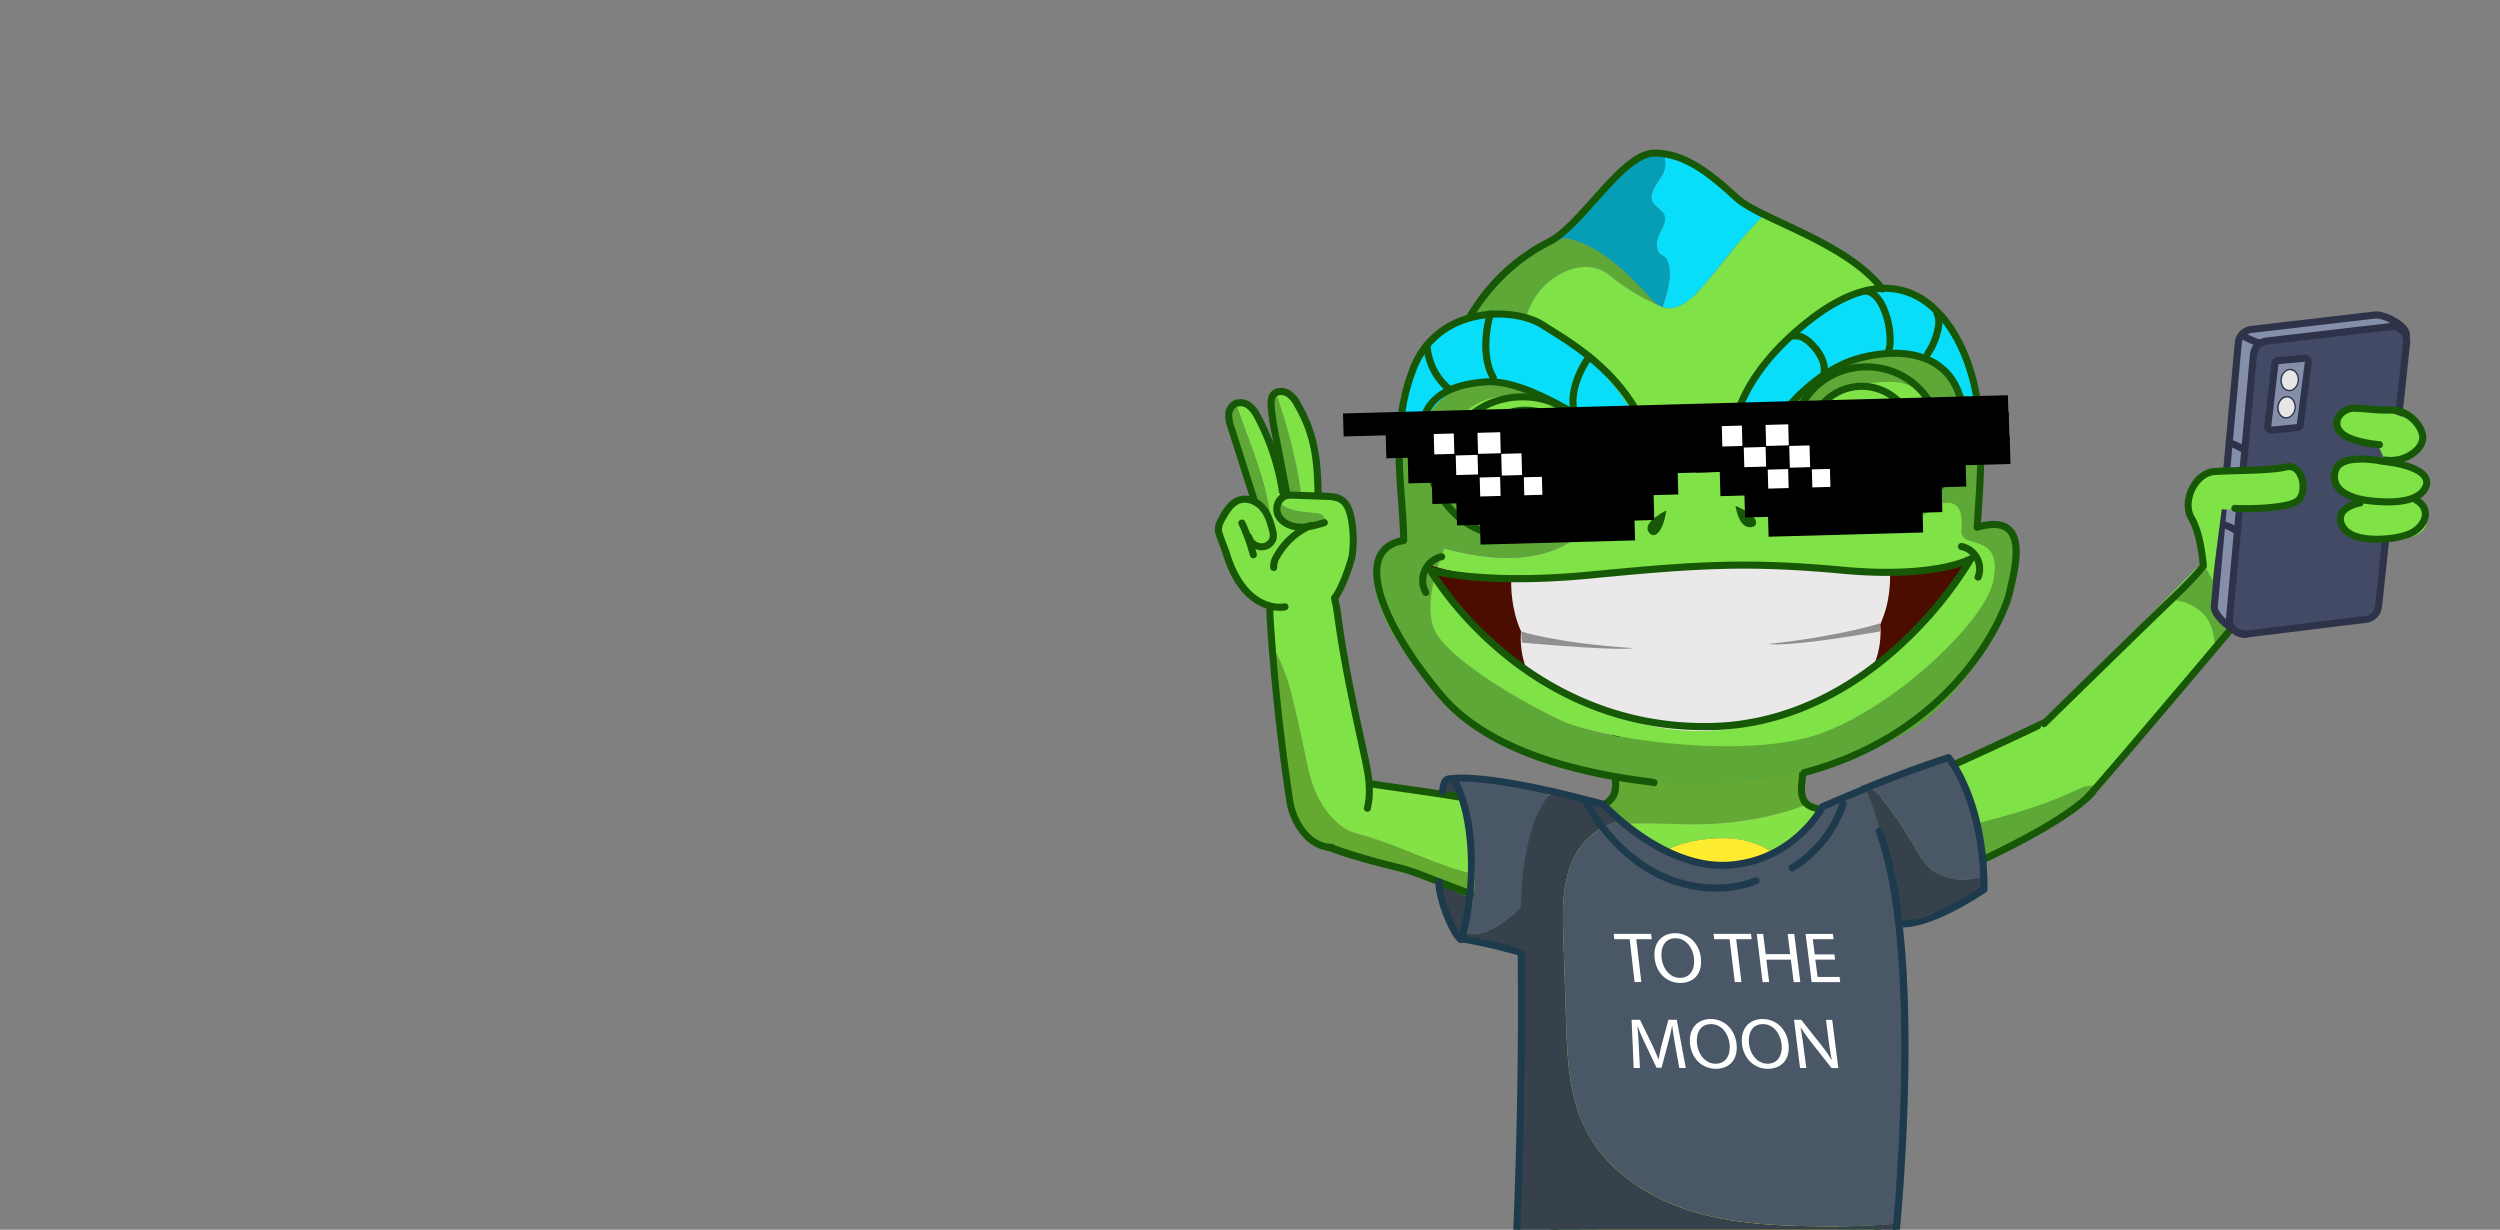 <svg id="Capa_2" data-name="Capa 2" xmlns="http://www.w3.org/2000/svg" viewBox="0 0 1110 546"><rect x="0" y="0" width="1110" height="546" fill="#808080" stroke="none"/><defs><style>.cls-1{fill:#7fe247;}.cls-2{fill:#5ea837;}.cls-3{fill:#175807;}.cls-4{fill:#36414c;}.cls-5{fill:#4a5766;}.cls-6{fill:#1e3b4d;}.cls-7{fill:#65a930;}.cls-8{fill:#84e247;}.cls-9{fill:#feec30;}.cls-10{fill:none;}.cls-11{fill:#64a934;}.cls-12{fill:#84e246;}.cls-13{fill:#08ddf9;}.cls-14{fill:#069eb7;}.cls-15{fill:#730e00;}.cls-16{fill:#eae8e9;}.cls-17{fill:#4b0d00;}.cls-18{fill:#918f8f;}.cls-19{fill:#fff;}.cls-20{fill:#424a66;}.cls-21{fill:#858faa;}.cls-22{fill:#e6e6e6;}.cls-23{fill:#2e3349;}</style></defs><title>i</title><path class="cls-1" d="M908.05,320.26s23.56-7.59,27.84.2a12.9,12.9,0,0,1,1.22,3.25c2.13,8.57-1,22.06-1,22.06l-5.26,5.46a172.79,172.79,0,0,1-39.53,25.51c-23.76,11.1-56.87,22.59-56.87,22.59s-17.13-1.27-22.1-16.46-.45-16.48-.45-16.48,13-9.81,18-11S908.05,320.26,908.05,320.26Z"/><path class="cls-2" d="M836.87,404.2l-24.54-21.33s43.52-11.39,76.24-20.15,48.2-20.16,48.2-20.16-8.76,9.35-12.27,12.56-35.34,21.91-44.11,26S836.87,404.2,836.87,404.2Z"/><path class="cls-3" d="M836.28,402.55a1.56,1.56,0,0,1-1.46-1,1.58,1.58,0,0,1,.89-2c.75-.29,75.44-29.72,92.28-48.94a1.57,1.57,0,0,1,2.37,2.07c-7.32,8.35-25.3,19.27-53.45,32.47-20.86,9.78-39.86,17.25-40,17.32A1.49,1.49,0,0,1,836.28,402.55Z"/><path class="cls-3" d="M811.88,368a1.47,1.47,0,0,1-.46-.07,1.56,1.56,0,0,1-1-2c1.45-4.71,10.93-9.26,18.62-12.25a33.67,33.67,0,0,1,4-1.25c5-1.27,44.3-18.68,76.22-34.07a1.57,1.57,0,1,1,1.37,2.83c-30.21,14.56-71.12,32.83-76.81,34.29a32.25,32.25,0,0,0-3.63,1.12c-9.53,3.71-15.95,7.64-16.76,10.26A1.57,1.57,0,0,1,811.88,368Z"/><path class="cls-4" d="M857.3,385.8c-3.8-3.25-6.12-7.84-8.61-12.18a130.11,130.11,0,0,0-14.88-20.92,30.65,30.65,0,0,0-3.47-3.46l-3,1.1s11.45,19.56,14.85,60c0,0,15.72-2.93,38.66-15.48,0,0,.07-2.26-.09-6C872.82,391.63,863.61,391.2,857.3,385.8Z"/><path class="cls-5" d="M830.34,349.24a30.65,30.65,0,0,1,3.47,3.46,130.11,130.11,0,0,1,14.88,20.92c2.49,4.34,4.81,8.93,8.61,12.18,6.31,5.4,15.52,5.83,23.49,3.1-.48-11.19-3-35.63-15.64-52.52Z"/><path class="cls-6" d="M844.93,411.77a1.57,1.57,0,1,1,0-3.14c11.69,0,30.58-12.06,34.38-14.57,0-19.36-4.12-33.66-7.6-42.29a67.23,67.23,0,0,0-7.15-13.55c-12.64,4.08-26.81,9.6-36.6,13.57a1.57,1.57,0,0,1-1.18-2.91c10.11-4.1,24.9-9.86,37.89-14a1.58,1.58,0,0,1,1.69.51c.67.81,16.33,20.45,16.09,59.52a1.6,1.6,0,0,1-.68,1.29C880.84,396.83,858.89,411.77,844.93,411.77Z"/><path class="cls-4" d="M641.26,346.14s-7.11,41.19,0,58.06,10.91,18.73,12-3.22S650.37,341.1,641.26,346.14Z"/><path class="cls-7" d="M589.9,365.57c1.81,2.16,4.82,2.79,7.59,3.32,22.65,4.41,44.66,11.54,67.24,16.24,18.31,3.82,16.2-13,34.74-15.25,4.37,3.47,34.06,24.93-20.07,33.38-19.25,3-46.65-15.15-56.41-17.75S584.5,375,581.32,372c-1.87-1.78-1.48-10.34,5.36-17.28.36,1.77.73,3.54,1.09,5.31C588.18,362,588.62,364,589.9,365.57Z"/><path class="cls-8" d="M720.4,381.48c-18.66,2.12-26.23,11.82-56.73,8.27-23.14-2.69-43.18-16.17-66-20.73-2.79-.55-5.83-1.2-7.66-3.38a12.48,12.48,0,0,1-2.18-5.58c-.38-1.78-.75-3.56-1.13-5.34,4.8-4.86,12.33-8.29,23.4-6.52,26.87,4.3,45.74,6.37,57.46,7.77S723.66,379.41,720.4,381.48Z"/><path class="cls-3" d="M683.55,405.77a28.25,28.25,0,0,1-3.36-.19c-13.46-1.53-30.71-8.26-43.31-13.17-5.79-2.25-10.79-4.2-13.85-5-2.22-.59-5.45-1.41-9.2-2.34-18-4.5-30.94-9.38-33.53-11.85-2.13-2-2.51-6.88.34-12.64,2.57-5.19,10.62-16.95,29.69-13.9,3.49.56,7.9,1.18,13,1.91,24.86,3.52,62.42,8.84,72.64,17.63a1.57,1.57,0,0,1-2.05,2.38c-9.52-8.19-48-13.65-71-16.9-5.11-.73-9.52-1.35-13-1.92-15.42-2.46-22.67,5.7-25.62,10.78-3.31,5.72-2.34,9.65-1.73,10.4,2.18,2.08,21.32,8.35,32.12,11.06,3.76.94,7,1.76,9.25,2.36,3.22.87,8.29,2.85,14.17,5.14,12.44,4.84,29.47,11.48,42.53,13,18.63,2.12,45.25-17.19,45.52-17.39a1.57,1.57,0,0,1,1.85,2.54,130.83,130.83,0,0,1-16.23,9.8C700.79,403,691.35,405.77,683.55,405.77Z"/><path class="cls-4" d="M694.42,380.44c-.27-8-3.85-19-6.07-25.09a129.65,129.65,0,0,1-6.06,35.49,33.29,33.29,0,0,1-3.29,7.71c-2,3.23-5,5.76-8,8.15-3.4,2.74-7,5.4-11.06,6.9a17,17,0,0,1-10.07.71c-.58,1.66-1,2.66-1,2.66l25.45,5.68C694.88,409.94,694.82,392.15,694.42,380.44Z"/><path class="cls-5" d="M660,413.6c4.1-1.5,7.66-4.16,11.06-6.9,3-2.39,5.93-4.92,8-8.15a33.29,33.29,0,0,0,3.29-7.71,129.65,129.65,0,0,0,6.06-35.49c-1-2.79-1.75-4.56-1.75-4.56-27.92-6.88-43.27-4.09-43.27-4.09,10.07,4.7,11.64,33.81,11.44,44.88-.15,8.16-3.25,18.08-4.87,22.73A17,17,0,0,0,660,413.6Z"/><path class="cls-6" d="M678.78,421.58a1.56,1.56,0,0,1-1.28-.67,1.58,1.58,0,0,1,.37-2.19c18.3-13,16.7-47.06,11.33-54.66a1.57,1.57,0,0,1,2.56-1.82c6.51,9.21,7.48,45.17-12.07,59A1.53,1.53,0,0,1,678.78,421.58Z"/><path class="cls-6" d="M648.72,418.74a1.06,1.06,0,0,1-.25,0c-3.45-.47-11.14-17.87-11.14-27.14a1.57,1.57,0,0,1,3.14,0c0,7.61,5,18.37,7.6,22.53,6.52-25.38,3.56-50.67-2.12-63.78-.47-1.09-1.44-2.93-2.56-2.88-.76,0-1.09,2.25-1.28,3.58,0,.28-.08.54-.12.8a1.57,1.57,0,0,1-3.1-.5c0-.24.07-.49.11-.75.36-2.44.9-6.12,4.26-6.27,2.28-.09,4.16,1.51,5.57,4.77,8.67,20,6.91,49.44,1.61,68.32A1.78,1.78,0,0,1,648.72,418.74Zm.61-3h0Z"/><path class="cls-6" d="M675.74,424.61a1.59,1.59,0,0,1-.43-.06,240.58,240.58,0,0,0-25.49-6,1.58,1.58,0,0,1,.56-3.1,246.93,246.93,0,0,1,25.79,6.11,1.57,1.57,0,0,1-.43,3.08Z"/><path class="cls-6" d="M690.13,353.15a1.45,1.45,0,0,1-.35,0c-36.43-8.3-45.9-5.75-46-5.73a1.57,1.57,0,0,1-1.95-1,1.55,1.55,0,0,1,1-1.95c.38-.13,9.87-2.95,47.63,5.66a1.57,1.57,0,0,1-.35,3.1Z"/><path class="cls-9" d="M812.94,432.8c-1.32-12.09-3.59-24.28-9.14-35.11s-14.73-20.23-26.36-23.78c-6.45-2-13.35-2.08-20.05-1.32s-13.66,2.48-19.61,5.93c-9.47,5.51-16,15.11-19.83,25.38s-5.12,21.27-6.18,32.17a780,780,0,0,0-2.48,118.29H816.17C818,513.79,817.39,473.21,812.94,432.8Z"/><path class="cls-10" d="M685.34,380.47a62.68,62.68,0,0,0-16.26,26c-3,9.26-3.34,20.95,4.2,27.1,3.21,2.62,7.38,3.78,10.72,6.22l.14.11c-.91-17.26-1.62-31.66-1.85-38.71A52.35,52.35,0,0,1,685.34,380.47Z"/><path class="cls-11" d="M752.27,366c17,0,34.27-2.74,50.11-8.88-2-1.6-3-4.33-2.39-9.25,6-51.86-58.67-90.86-81.57-24.16-6.27,18.25,6,29.34-8.84,34.56-10.15,3.56-19.56,10.11-24.24,22.2a51.38,51.38,0,0,1,16.47-10.59C717.62,363.67,735.28,366.05,752.27,366Z"/><path class="cls-11" d="M684.14,439.93c2.45,46.71,6.41,110.53,6.41,110.53l11.73,3.9q-4.06-44.31-8.14-88.62C693.27,456.25,691.76,445.6,684.14,439.93Z"/><path class="cls-12" d="M826.51,366.92c-5.78-9.82-18.64-5.32-24.13-9.8-15.84,6.14-33.07,8.84-50.11,8.88s-34.65-2.33-50.46,3.88a51.38,51.38,0,0,0-16.47,10.59,52.35,52.35,0,0,0-3.05,20.75c.23,7,.94,21.45,1.85,38.71,7.62,5.67,9.13,16.32,10,25.81q4.07,44.31,8.14,88.62h7a780,780,0,0,1,2.48-118.29c1.06-10.9,2.38-21.9,6.18-32.17s10.36-19.87,19.83-25.38c6-3.45,12.77-5.16,19.61-5.93s13.6-.66,20.05,1.32c11.63,3.55,20.82,13,26.36,23.78s7.82,23,9.14,35.11c4.45,40.41,5,81,3.23,121.56l18.21-7S848.61,404.48,826.51,366.92Z"/><path class="cls-3" d="M692.71,370.3a1.54,1.54,0,0,1-1.08-.43,1.57,1.57,0,0,1-.06-2.22,43.62,43.62,0,0,1,17.49-10.86c7.45-2.62,7.05-6.52,6.34-13.6-.54-5.34-1.21-12,1.53-20,9.22-26.83,26.78-40.12,47-35.53,10.88,2.47,21.22,10.1,28.36,20.95a59.31,59.31,0,0,1,9.28,39.43c-.39,3.36,0,5.7,1.14,7.15,1.65,2.08,5,2.46,8.89,2.9,5.52.62,12.38,1.39,16.28,8a1.57,1.57,0,1,1-2.7,1.6c-3.11-5.28-8.61-5.9-13.93-6.5-4.39-.5-8.54-1-11-4.06-1.7-2.14-2.29-5.24-1.8-9.47a56.19,56.19,0,0,0-8.78-37.35c-6.7-10.17-16.34-17.32-26.43-19.61a29.58,29.58,0,0,0-23.82,4.54c-8.29,5.66-14.84,15.4-19.5,29-2.52,7.35-1.89,13.62-1.38,18.65.73,7.22,1.36,13.44-8.42,16.88a40.55,40.55,0,0,0-16.25,10.06A1.58,1.58,0,0,1,692.71,370.3Z"/><path class="cls-3" d="M833.5,550.15h-.16a1.57,1.57,0,0,1-1.4-1.72c.1-1,10.29-99.68,1-155.07a1.57,1.57,0,1,1,3.09-.52c9.32,55.82-.91,154.92-1,155.92A1.56,1.56,0,0,1,833.5,550.15Z"/><path class="cls-3" d="M690.57,552.43a1.58,1.58,0,0,1-.73-.18c-.55-.29-.72-.53-.82-1.33h0l0-.37v-.07c0-.26,0-.56-.06-.93l-.24-4c-.21-3.44-.5-8.38-.86-14.38-.71-12-1.66-28.29-2.64-45.38-1.79-31.16-4-71.11-4.46-84.54-.08-2.28-.05-4.52.09-6.66a1.54,1.54,0,0,1,1.66-1.46,1.56,1.56,0,0,1,1.47,1.66c-.13,2-.16,4.18-.09,6.35.85,25.12,7.75,140.84,8.26,149.1a.31.31,0,0,0,0,.1,1.93,1.93,0,0,0,0,.24c0,.07,0,.11,0,.12h0a1.53,1.53,0,0,1-.71,1.44A1.54,1.54,0,0,1,690.57,552.43Z"/><path class="cls-4" d="M840.44,543.45a345,345,0,0,1-34.64,1c-19.55-.26-39.39-1.38-57.88-7.73s-35.7-18.54-44.29-36.1c-7.12-14.55-7.78-31.29-8.31-47.48q-.59-18.09-1.18-36.2c-.39-11.72-.69-23.9,4-34.64,3.89-8.89,12.29-16.45,21.6-17.61a69.56,69.56,0,0,1-7.95-7.58l-22-5.51s-17,9-14.39,71.46S673.24,552,673.24,552s79.66,13.41,168.14,0c0,0,.28-3.23.7-8.72Z"/><path class="cls-5" d="M698.17,382.31c-4.72,10.74-4.42,22.92-4,34.64q.58,18.1,1.18,36.2c.53,16.19,1.19,32.93,8.31,47.48,8.59,17.56,25.8,29.76,44.29,36.1s38.33,7.47,57.88,7.73a345,345,0,0,0,34.64-1l1.64-.17c1.8-23.41,6.18-87.92,2.42-117.56-4.64-36.58-9.75-61.84-16.26-75.56l-19,8s-15.18,25.31-41.65,26c-19.48.5-37.45-10.8-47.83-19.42C710.46,365.86,702.06,373.42,698.17,382.31Z"/><path class="cls-6" d="M841.38,553.57h-.17a1.56,1.56,0,0,1-1.39-1.72c.13-1.27,13.3-127.63-6.92-182.17a1.57,1.57,0,0,1,3-1.09c8.6,23.21,12.41,61.18,11.31,112.84-.81,38.4-4.19,70.43-4.22,70.75A1.58,1.58,0,0,1,841.38,553.57Z"/><path class="cls-6" d="M673.24,553.57h-.06a1.57,1.57,0,0,1-1.51-1.63c2-49.5,2.56-85.62,2.18-128.85a1.57,1.57,0,0,1,1.55-1.59h0a1.58,1.58,0,0,1,1.57,1.56c.38,43.28-.23,79.45-2.18,129A1.57,1.57,0,0,1,673.24,553.57Z"/><path class="cls-6" d="M764.7,385.79c-14.53,0-28-7-36.92-13.12A107.5,107.5,0,0,1,711,358.52c-7.62-2-14.86-3.86-21.51-5.37a1.57,1.57,0,0,1,.7-3.07c6.82,1.56,14.24,3.41,22.06,5.52a1.61,1.61,0,0,1,.76.46c.26.29,26.18,28.41,54.52,26.5,28.17-1.93,40.24-24.91,40.35-25.14a1.58,1.58,0,0,1,.77-.72c.08,0,8.08-3.55,19-8a1.57,1.57,0,0,1,1.18,2.91c-9.38,3.8-16.58,6.92-18.46,7.74-2,3.56-15.09,24.44-42.66,26.33C766.7,385.76,765.7,385.79,764.7,385.79Z"/><path class="cls-6" d="M761.89,395.86a59.44,59.44,0,0,1-27.13-6.69c-13-6.74-24.14-18.1-32.09-32.86a1.57,1.57,0,0,1,2.77-1.48c7.64,14.19,18.28,25.1,30.76,31.55,13.75,7.11,29.79,8.32,42.91,3.23a1.57,1.57,0,0,1,1.14,2.93A50.87,50.87,0,0,1,761.89,395.86Z"/><path class="cls-6" d="M795.77,386.85a1.57,1.57,0,0,1-.81-2.92,51.36,51.36,0,0,0,21.82-27.35,1.58,1.58,0,0,1,2-1,1.56,1.56,0,0,1,1,2,54.56,54.56,0,0,1-23.17,29.05A1.64,1.64,0,0,1,795.77,386.85Z"/><path class="cls-13" d="M737.51,78.54c-6.45,9.67-5,10.61,0,15s-2.39,9.89-1.86,15.67,3.91,2.19,5.41,8.88-2.91,18.25-2.91,18.25c6,2.14,12-2.64,16.25-7.32,9.92-11,18.31-23.62,29-33.65-17.15-10.79-29.74-27-45.13-27.38A10.15,10.15,0,0,1,737.51,78.54Z"/><path class="cls-14" d="M697.4,106.25c13.85,3.77,24.61,14.45,34.32,25,1.87,2,3.83,4.16,6.43,5.1,0,0,4.41-11.56,2.91-18.25s-4.89-3.1-5.41-8.88,6.86-11.24,1.86-15.67-6.45-5.37,0-15A10.15,10.15,0,0,0,738.23,68a25,25,0,0,0-12.42,3.17c-17.06,9-30.09,33.09-34.14,34.87l.65.89C693.45,105.54,695.65,105.77,697.4,106.25Z"/><path class="cls-2" d="M677.87,140.32c4.27-16.58,24.74-27.87,36.59-18.24a95.06,95.06,0,0,0,23.69,14.3c-2.6-.94-4.56-3.07-6.43-5.1-9.71-10.58-20.47-21.26-34.32-25-1.75-.48-3.95-.71-5.08.71l-.65-.89-.13.06c-3.9,1.29-18.63,8.56-26.73,18.33s-14.46,17.31-14.46,17.31l13.34-3.88A43,43,0,0,1,677.87,140.32Z"/><path class="cls-2" d="M878.52,204.13c1.63-5.28-.13-16.4-1.84-28-2.41,1-5.63-.7-7.81-3.64-4.39-5.94-5.82-14.5-27.42-15.7s-43.13,19.06-51.14,28.07c-3.91,4.39-7.16,9.76-10.15,13.37a41.84,41.84,0,0,0-.43,5.86c28.23,59.72,82.89,19.3,82.89,19.3-.43,14.74,5.54,28.69,3.83,47.95s-33.6,48.68-68.3,57.15-87.95-1-104.13-8.28-53.73-28.66-57.86-42.47,5.06-34.37,5.06-34.37c72.81,20.24,77.41-38,77.41-38l-3.58-11.79c-14.88-15.15-50.53-23.86-57.6-24.15-9.15-.38-21.3,8.91-26.31,19.68-1.92,4.11-4.94,4.28-7.95,2.92.31,9.89-1.1,21.61-.06,33.44,1.86,21.15-8.46,13.88-11.89,24.1-6.32,18.83,15.65,45.75,27.12,57.22s33.19,33.42,89.13,39.58,97.66-8.54,121.08-22.48,54.38-61,46.58-85.87c-3.36-4.24-5.9-6.43-16.21-5.95C878.58,223,876,212.38,878.52,204.13Z"/><path class="cls-13" d="M734,199.45c-3-8.09-25.83-48.73-56.1-59.13a43,43,0,0,0-14.18-2.43l-13.34,3.88s-17.06,4.34-22.9,18.94c-3.26,8.14-4.65,18.91-4.26,31.4,3,1.36,6,1.19,7.95-2.92,5-10.77,17.16-20.06,26.31-19.68,7.07.29,34.22,5.05,51.91,21.78,3.92,3.7,8.44,4.72,10.19,6.12C727.23,203.59,737.39,208.76,734,199.45Z"/><path class="cls-1" d="M677.87,140.32c30.27,10.4,53.14,51,56.1,59.13,3.42,9.31-6.74,4.14-14.42-2-1.75-1.4-.13-2.47-4.88-5l4,13.06s-4.6,58.2-77.41,38c0,0-9.2,20.55-5.06,34.37S677.84,313,694,320.25s72.37,16.08,107.07,7.61,80-50.8,83.88-69.73c4.69-22.58-14.78-13.68-14.06-22.58.56-7-.24-13.51-8.29-12.12,0,0-54.66,40.42-82.89-19.3a41.84,41.84,0,0,1,.43-5.86c-3.14,3.77-6,5.62-9,2.37-5.86-6.36,2.7-23.56,15.71-43.78S834,127.55,834,127.55s-12.63-15.25-40.29-26.74a69.54,69.54,0,0,1-10.31-5.4c-10.65,10-19,22.7-29,33.65-4.24,4.68-10.3,9.46-16.25,7.32a95.06,95.06,0,0,1-23.69-14.3C702.61,112.45,682.14,123.74,677.87,140.32Z"/><path class="cls-13" d="M867.63,147.69c-3.8-6.79-8.82-12.41-15.28-15.55,0,0-15.12-3.57-18.39-4.59,0,0-34.05,9.09-47.07,29.31s-21.57,37.42-15.71,43.78c3,3.25,5.84,1.4,9-2.37,3-3.61,6.24-9,10.15-13.37,8-9,29.54-29.27,51.14-28.07s23,9.76,27.42,15.7c2.18,2.94,5.4,4.6,7.81,3.64C875.25,166.51,872.39,156.18,867.63,147.69Z"/><path class="cls-1" d="M657.51,178.4c-11,4.87-15.79,16-9.22,30s29.34,21.94,44.88,16.27,13.34-23.43,12.44-28.5S682.17,167.54,657.51,178.4Z"/><path class="cls-1" d="M839.21,169.54c-13.84,0-32.21,4.52-35.8,22.21s5.14,28.11,21.43,30.1,26-6.47,31.09-17.28S860.72,169.53,839.21,169.54Z"/><path class="cls-3" d="M734.32,349.07a1.57,1.57,0,0,1-.6-.12c-.4-.11-2-.32-3.65-.54a242.31,242.31,0,0,1-41.78-8.84c-22.28-7.09-39-17.17-49.76-30-21.75-25.94-32.39-49.74-27.76-62.12,1.71-4.57,5.45-7.59,10.85-8.78-.07-5.35-.48-10.93-.93-16.81-1.33-17.71-2.84-37.78,5.3-58.7a38.1,38.1,0,0,1,24.4-23c13.46-4.4,28-1.93,35.36,2.78,1,.63,2,1.3,3.17,2,14.22,8.88,38,23.74,46.91,55.33a1.57,1.57,0,0,1-3,.85c-8.58-30.42-31.72-44.88-45.55-53.51l-3.2-2c-6.76-4.32-20.16-6.54-32.7-2.45a35.1,35.1,0,0,0-22.45,21.19c-7.87,20.25-6.39,39.95-5.09,57.32.49,6.43.94,12.49.94,18.34a1.56,1.56,0,0,1-1.32,1.55c-5,.8-8.28,3.17-9.73,7-4.17,11.15,6.52,34.31,27.23,59,16.2,19.32,46.32,32,89.54,37.73,3.34.44,4.07.54,4.56.8a1.57,1.57,0,0,1-.72,3Zm-.72-.18.09,0Z"/><path class="cls-3" d="M801.09,344.62a1.57,1.57,0,0,1-.4-3.09c27.5-7.25,51.23-21.69,68.64-41.76,14.38-16.58,20.23-32,21.27-36.57.13-.59.28-1.22.44-1.88,1.78-7.62,4.77-20.36-.15-25-2.37-2.24-6.6-2.48-12.58-.72a1.56,1.56,0,0,1-2-1.6c.13-2.3.29-4.67.45-7.11,1.27-19,2.71-40.55-2.87-60C868.49,148.11,858.3,135,845.94,131c-12-3.9-26,.26-41.46,12.37C766.36,173.16,771,199.22,771,199.48a1.57,1.57,0,1,1-3.08.6c-.06-.29-1.35-7.26,2.34-18.1,6.07-17.84,20.91-32.18,32.28-41.06,16.38-12.8,31.31-17.13,44.37-12.89,13.37,4.34,24.3,18.2,30,38s4.21,42.74,3,61.05c-.11,1.67-.22,3.31-.32,4.92,6-1.4,10.57-.73,13.48,2,6.23,5.89,3.11,19.2,1,28-.15.66-.3,1.29-.43,1.87,0,.18-4.12,17.36-22,37.93s-42.1,35.32-70.21,42.74A1.75,1.75,0,0,1,801.09,344.62Z"/><path class="cls-3" d="M652.62,142.25a1.57,1.57,0,0,1-1.39-2.3,86.69,86.69,0,0,1,35.71-33.9C693.05,103,700,95.19,706.75,87.64c9.65-10.81,18.77-21,27.54-21.21h.62c14.89,0,27.84,11.76,37.33,20.39,3.62,3.29,11.17,6.83,19.91,10.93,15.41,7.22,34.58,16.2,44.89,29.64a1.57,1.57,0,0,1-2.49,1.91c-9.85-12.83-28.63-21.63-43.73-28.71-9-4.2-16.72-7.84-20.69-11.45-9.62-8.73-21.55-19.57-35.2-19.57h-.58c-7.4.16-16.48,10.33-25.25,20.16-6.94,7.77-14.1,15.8-20.75,19.13-23.21,11.62-34.23,32.34-34.34,32.55A1.58,1.58,0,0,1,652.62,142.25Z"/><path class="cls-3" d="M739.82,226.67s-10.29,4.94-8,9.2S738.48,236.49,739.82,226.67Z"/><path class="cls-3" d="M770.57,224.63s1.11,8.51,5.55,9.36S783,229.74,770.57,224.63Z"/><path class="cls-3" d="M672.18,239.68a48.67,48.67,0,0,1-6.94-.5c-17.13-2.51-29.7-15.91-34.49-36.76-2.27-9.91-1.25-17.85,3.06-23.59,4.81-6.44,13.71-10.09,26.45-10.85.48,0,1,0,1.47,0,21.79,0,57.24,27.1,58.77,28.28a1.57,1.57,0,0,1-1.91,2.49l-.61-.47a34.26,34.26,0,0,1-10.4,27.32C698.65,234.47,685.31,239.68,672.18,239.68Zm-10.42-68.61c-.44,0-.88,0-1.31,0-11.77.71-19.89,3.94-24.13,9.6-3.72,5-4.57,12-2.51,21,4.49,19.52,16.11,32,31.89,34.35,14.26,2.09,29.82-2.91,39.66-12.74,5.24-5.25,11.11-14.19,9.25-27a1.55,1.55,0,0,1,0-.57C704.7,188.69,678.37,171.07,661.76,171.07Z"/><path class="cls-3" d="M643.2,174.13a1.58,1.58,0,0,1-1-.35A28.91,28.91,0,0,1,632,153.28a1.57,1.57,0,0,1,3.14-.05h0c0,.11.29,10.91,9.1,18.12a1.57,1.57,0,0,1,.22,2.21A1.55,1.55,0,0,1,643.2,174.13Z"/><path class="cls-3" d="M663,169.14a1.55,1.55,0,0,1-1.35-.77c-6.86-11.69-1.67-28.72-1.44-29.44a1.57,1.57,0,1,1,3,.93c-.05.17-5,16.44,1.15,26.92a1.57,1.57,0,0,1-.56,2.15A1.61,1.61,0,0,1,663,169.14Z"/><path class="cls-3" d="M699.13,185.31a1.57,1.57,0,0,1-1.5-1.14c-1.55-5.35-.87-11.69,2-18.32a43,43,0,0,1,4.76-8.43,1.57,1.57,0,0,1,2.5,1.91c-.1.12-9.49,12.66-6.22,24a1.57,1.57,0,0,1-1.07,1.94A1.62,1.62,0,0,1,699.13,185.31Z"/><path class="cls-3" d="M828.7,233.72c-14.76,0-25.76-4.1-32.71-12.17-6.32-7.35-9-17.74-7.92-30.94-2.59,3.69-4,6.19-4,6.28a1.57,1.57,0,1,1-2.75-1.51,98.31,98.31,0,0,1,12.41-16.88c7.33-8.08,19.19-18.4,34.11-21.66,14.5-3.16,26.48-1.46,34.65,4.91,6.42,5,10.11,12.8,10.4,21.94.32,10.42-3.17,26.59-14.09,37.85C850.93,229.62,840.82,233.72,828.7,233.72Zm-36.9-48.09c-2.18,14.87,0,26.26,6.57,33.87,6.32,7.35,16.53,11.08,30.33,11.08,11.23,0,20.59-3.78,27.81-11.22,10.23-10.56,13.5-25.77,13.2-35.58-.26-8.18-3.52-15.13-9.2-19.56-7.41-5.77-18.49-7.27-32-4.31C812.12,163.48,799.37,176.12,791.8,185.63Z"/><path class="cls-3" d="M809.81,167.76a1.73,1.73,0,0,1-.32,0,1.57,1.57,0,0,1-1.22-1.86c1.08-5.29-3.3-10.27-5.24-12.17-2.31-2.26-4.37-3.26-6.15-3a1.57,1.57,0,1,1-.49-3.1c2.8-.45,5.78.84,8.84,3.84,2.86,2.8,7.46,8.48,6.11,15A1.56,1.56,0,0,1,809.81,167.76Z"/><path class="cls-3" d="M838.55,157.31a1.52,1.52,0,0,1-.55-.1,1.58,1.58,0,0,1-.92-2,11.36,11.36,0,0,0,.56-3.74,33.93,33.93,0,0,0-2.86-14.15c-1.17-2.66-3.23-6-6.36-6.54a1.57,1.57,0,1,1,.57-3.08c3.55.65,6.54,3.54,8.66,8.35a36.94,36.94,0,0,1,3.13,15.48,14.24,14.24,0,0,1-.76,4.78A1.56,1.56,0,0,1,838.55,157.31Z"/><path class="cls-3" d="M855.93,158.53a1.5,1.5,0,0,1-.88-.27,1.56,1.56,0,0,1-.42-2.18A28.33,28.33,0,0,0,859,145.45c.46-2.48.35-4.25-.36-5.56a1.57,1.57,0,1,1,2.76-1.49c1.41,2.6,1.07,5.59.69,7.62a31.53,31.53,0,0,1-4.85,11.82A1.57,1.57,0,0,1,855.93,158.53Z"/><path class="cls-3" d="M676,232.66c-18.66,0-33.83-13-33.83-29s15.17-29,33.83-29,33.82,13,33.82,29S694.68,232.66,676,232.66Zm0-54.91c-16.92,0-30.69,11.61-30.69,25.88s13.77,25.89,30.69,25.89,30.68-11.61,30.68-25.89S693,177.75,676,177.75Z"/><path class="cls-3" d="M828.71,226.2c-18.66,0-33.83-14.56-33.83-32.45s15.17-32.44,33.83-32.44,33.82,14.55,33.82,32.44S847.36,226.2,828.71,226.2Zm0-61.75c-16.92,0-30.69,13.14-30.69,29.3s13.77,29.31,30.69,29.31,30.68-13.15,30.68-29.31S845.63,164.45,828.71,164.45Z"/><path class="cls-3" d="M826.64,219.53a24.79,24.79,0,1,1,24.79-24.79A24.83,24.83,0,0,1,826.64,219.53Zm0-46.44a21.65,21.65,0,1,0,21.65,21.65A21.67,21.67,0,0,0,826.64,173.09Z"/><path class="cls-3" d="M677.41,227.16c-13.67,0-24.79-10.46-24.79-23.31s11.12-23.3,24.79-23.3S702.2,191,702.2,203.85,691.08,227.16,677.41,227.16Zm0-43.47c-11.94,0-21.65,9.05-21.65,20.16S665.47,224,677.41,224s21.65-9.05,21.65-20.17S689.35,183.69,677.41,183.69Z"/><path class="cls-15" d="M635.09,253.17s22.81,6.81,71.17,2.13,70.06-6,111.78-2.13,57.06-5.11,57.06-5.11-40.45,72.45-114.53,74.51C676.27,324.91,635.09,253.17,635.09,253.17Z"/><path class="cls-16" d="M669.74,256.22s-.92,9.08,4.09,21.58c2.17,5.4-2,5.81,3.38,19.45,0,0,56.37,44.54,115.14,19.89,0,0,30.36-11.24,39.17-20.65,0,0,3-6.24,3.47-8.72a34.49,34.49,0,0,0-.14-10.37s1.81-4.2,4.06-11.46a21.13,21.13,0,0,0,0-11.82s-63.32-3.39-71.8-3.14-77.5,5.55-77.5,5.55Z"/><path class="cls-17" d="M839.18,255.13s.55,11.58-4.33,22.27a38.72,38.72,0,0,1-3.33,19.09s18-13.77,27.8-26.49,15.78-21.94,15.78-21.94-22.14,6.8-36.19,6.06"/><path class="cls-17" d="M671,258s-.54,11.59,4.34,22.27a38.61,38.61,0,0,0,3.33,19.1s-18-13.78-27.8-26.5S635.09,251,635.09,251s22.14,6.8,36.19,6.06"/><path class="cls-3" d="M756.6,324.19c-42,0-72.77-18.47-91.4-34.25-20.8-17.61-31.05-35.25-31.47-36a1.57,1.57,0,0,1,1.81-2.29h0c.22.07,23.17,6.67,70.56,2.07,47.79-4.62,69.83-6,112.09-2.13,21.19,2,35.33.51,43.46-1,8.79-1.68,12.62-3.84,12.66-3.86a1.57,1.57,0,0,1,2.16,2.12,174.86,174.86,0,0,1-29.78,36.86c-17.87,16.95-47.31,37.38-86.08,38.46C759.27,324.17,757.93,324.19,756.6,324.19Zm-118.12-68.6a158,158,0,0,0,28.84,32c18.78,15.89,50.21,34.58,93.2,33.38,37.78-1.05,66.54-21,84-37.6a179.15,179.15,0,0,0,26.69-32c-7.31,2.47-23.76,6.08-53.32,3.36-42-3.85-63.93-2.48-111.49,2.13C668.91,260.49,646.84,257.3,638.48,255.59Z"/><path class="cls-3" d="M633.07,264.64a1.56,1.56,0,0,1-1.37-.8,12.44,12.44,0,0,1,8-18.19,1.58,1.58,0,0,1,1.89,1.18,1.56,1.56,0,0,1-1.17,1.88,9.29,9.29,0,0,0-6,13.59,1.57,1.57,0,0,1-.61,2.14A1.49,1.49,0,0,1,633.07,264.64Z"/><path class="cls-3" d="M878.26,257.79a1.44,1.44,0,0,1-.57-.11,1.57,1.57,0,0,1-.89-2,8.55,8.55,0,0,0-6.21-11.49,1.57,1.57,0,0,1,.64-3.08,11.71,11.71,0,0,1,8.5,15.71A1.58,1.58,0,0,1,878.26,257.79Z"/><path class="cls-18" d="M675.34,280.31s14.08,5,49.63,7.46c0,0-3.65,1.58-49.2-2.43Z"/><path class="cls-18" d="M834.82,276.74s-18.32,5.87-49.63,9.17c0,0,6,2,49.8-5.6Z"/><polygon class="cls-19" points="628.99 185.41 682.15 191.26 706.69 234.78 654.4 227.77 623.73 193.88 628.99 185.41"/><polygon class="cls-19" points="758.11 183.66 759.27 199.14 796.66 228.35 823.54 219.59 833.47 201.48 800.17 183.66 758.11 183.66"/><rect x="596.37" y="179.58" width="295.33" height="10.22" transform="translate(-4.77 20.4) rotate(-1.57)"/><rect x="615.36" y="190.7" width="21.32" height="12.56" transform="translate(-5.15 17.18) rotate(-1.57)"/><rect x="625.16" y="201.83" width="21.32" height="12.56" transform="translate(-5.45 17.45) rotate(-1.57)"/><rect x="635.79" y="210.99" width="21.32" height="12.56" transform="translate(-5.7 17.74) rotate(-1.57)"/><rect x="684.66" y="207.85" width="60.32" height="12.56" transform="translate(-5.58 19.61) rotate(-1.57)"/><rect x="666.14" y="187.68" width="98" height="12.56" transform="translate(-5.03 19.61) rotate(-1.57)"/><rect x="675.63" y="198.21" width="88.95" height="12.56" transform="translate(-5.32 19.75) rotate(-1.57)"/><rect x="646.7" y="219.57" width="87.63" height="12.56" transform="translate(-5.91 18.95) rotate(-1.57)"/><rect x="657.16" y="228.36" width="68.65" height="12.56" transform="translate(-6.15 18.98) rotate(-1.57)"/><rect x="645.6" y="191.63" width="10.52" height="10.52" transform="translate(-5.14 17.86) rotate(-1.57)"/><rect x="656.15" y="201.42" width="10.52" height="10.52" transform="translate(-5.4 18.15) rotate(-1.57)"/><rect x="666.15" y="211.08" width="10.52" height="10.52" transform="translate(-5.66 18.43) rotate(-1.57)"/><rect x="743.26" y="187.21" width="21.32" height="12.56" transform="translate(-5.01 20.67) rotate(-1.57)"/><rect x="753.04" y="198.33" width="21.32" height="11.25" transform="translate(-5.29 20.94) rotate(-1.57)"/><rect x="763.68" y="207.49" width="21.32" height="12.56" transform="translate(-5.55 21.24) rotate(-1.57)"/><rect x="812.55" y="204.36" width="60.32" height="12.56" transform="translate(-5.44 23.1) rotate(-1.57)"/><rect x="794.04" y="184.18" width="98" height="12.56" transform="translate(-4.89 23.11) rotate(-1.57)"/><rect x="803.53" y="194.72" width="88.95" height="12.56" transform="translate(-5.18 23.25) rotate(-1.57)"/><rect x="774.6" y="216.08" width="87.63" height="12.56" transform="translate(-5.77 22.44) rotate(-1.57)"/><rect x="785.06" y="224.87" width="68.65" height="12.56" transform="translate(-6.01 22.47) rotate(-1.57)"/><rect x="773.5" y="188.13" width="10.52" height="10.52" transform="translate(-4.99 21.35) rotate(-1.57)"/><rect x="784.04" y="197.93" width="10.52" height="10.52" transform="translate(-5.26 21.64) rotate(-1.57)"/><rect x="794.05" y="207.59" width="10.52" height="10.52" transform="translate(-5.52 21.92) rotate(-1.57)"/><path class="cls-1" d="M608,350.92c0-5.49-1.21-10.9-2.38-16.26-4.28-19.64-8.63-39.31-11.34-59.23-.79-5.79-1.51-11.8-4.56-16.78S580.58,250,575,251.8a13.17,13.17,0,0,0-5.29,3.49,19.88,19.88,0,0,0-4.79,8.13c-1.36,4.49-1.09,9.28-.78,13.95.22,3.3.46,6.59.72,9.89q.27.39.51.78c5.56,9.15,8,19.79,10.37,30.23,1.09,4.78,2.17,9.56,3.17,14.36,1.63,7.81,3.08,15.81,6.94,22.79,3.48,6.31,9.38,11.75,16.36,13.05a16.9,16.9,0,0,0,1.55-1.92C606.92,362,608.08,356.4,608,350.92Z"/><path class="cls-7" d="M585.87,355.42c-3.86-7-5.31-15-6.94-22.79-1-4.8-2.08-9.58-3.17-14.36C573.4,307.83,571,297.19,565.39,288q-.24-.39-.51-.78,1.64,21.15,4.23,42.22,1.6,13.15,3.6,26.27c1.22,8.05,2.1,14.83,10.83,17.85,6.63,2.29,14.85,1.72,19.5-3.33C596.06,369,589.35,361.73,585.87,355.42Z"/><path class="cls-3" d="M591.36,377.87h-.05c-12.32-.37-18.9-13.62-20.15-21.89-1.32-8.72-2.54-17.57-3.61-26.31-2.13-17.27-3.79-34.83-5-52.2-.28-4.27-.64-9.59.84-14.5a21.63,21.63,0,0,1,5.17-8.78,14.76,14.76,0,0,1,5.94-3.89c5-1.59,12.25.48,16.55,7.53,3.1,5.07,3.9,11,4.68,16.71l.09.67c2.63,19.23,6.84,38.56,10.91,57.25l.41,1.87c1.17,5.35,2.37,10.88,2.42,16.58a33.38,33.38,0,0,1-1,8.58,1.57,1.57,0,0,1-3-.78,30.66,30.66,0,0,0,.88-7.78c0-5.37-1.21-10.74-2.35-15.93l-.41-1.88c-4.08-18.74-8.31-38.13-11-57.48l-.09-.67c-.73-5.41-1.49-11-4.25-15.51-2.55-4.18-7.94-7.76-12.91-6.17a11.64,11.64,0,0,0-4.65,3.09,18.36,18.36,0,0,0-4.41,7.5c-1.22,4-1.06,8.27-.71,13.38,1.16,17.31,2.82,34.81,4.93,52,1.07,8.71,2.28,17.53,3.6,26.22,1.1,7.27,6.73,18.91,17.14,19.22a1.57,1.57,0,0,1,0,3.14Z"/><path class="cls-2" d="M572.62,220.3c1.18.94,3.2,1.16,4.23.08.83-.88.7-2.18.53-3.33a231.23,231.23,0,0,0-11-43.06c-.82.56-1.42,1.91-1.69,4.34-1,8.57.75,13.72.95,16.06,2.09,7.49,2.28,14.81,4.79,22.17A7.65,7.65,0,0,0,572.62,220.3Z"/><path class="cls-1" d="M596.49,222.46l-11.29-2.58s-1-22.83-4.47-30.52c-2.85-6.27-10.73-17.93-14.34-15.37,5,14.64,8.65,27.68,11,42.91.19,1.19.33,2.54-.5,3.45-1,1.12-3.05.9-4.23-.09a8,8,0,0,1-2.18-3.89c-2.51-7.68-4.33-14.41-6.42-22.23.11,1.29.28.64.28.64s-9.39-22-15.65-15.74c5.4,16,12.59,31.56,15,48.17-4.11-2-6-6.6-7.4-10.79-3-8.63-5.74-17.4-9-25.95,1.73,13.32,9.72,31.8,9.72,31.8s-7.37-3.66-11.46,3.27-6.91,8.48-.78,21.22,7,17,15.68,21c0,0,26.64,9.4,35.94-7.61S596.49,222.46,596.49,222.46Zm-21.29,9.85c-4-1.1-7.47-3.84-8.86-7.51a1.42,1.42,0,0,1,0-1.3,1.2,1.2,0,0,1,1.32-.31,4.29,4.29,0,0,1,1.21.77c4,3.12,9.63,3.34,14.8,3.87,1.42.15,3,.39,3.88,1.42C591.22,233.39,577.31,232.9,575.2,232.31Z"/><path class="cls-2" d="M563.69,227.21c-2.45-16.61-9.64-32.18-15-48.17l-.1.12c-1.69,2.35-1.89,6.49-1.27,11.31,3.27,8.55,6,17.32,9,25.95C557.74,220.61,559.58,225.17,563.69,227.21Z"/><path class="cls-2" d="M583.65,227.83c-5.17-.53-10.78-.75-14.8-3.87a4.29,4.29,0,0,0-1.21-.77,1.2,1.2,0,0,0-1.32.31,1.42,1.42,0,0,0,0,1.3c1.39,3.67,4.91,6.41,8.86,7.51,2.11.59,16,1.08,12.33-3.06C586.61,228.22,585.07,228,583.65,227.83Z"/><path class="cls-3" d="M568.37,271.19a20.36,20.36,0,0,1-8.41-1.88c-5.31-2.43-12.59-8.45-17.08-23.31-.12-.39-.57-1.58-1-2.83-1.63-4.29-2.37-6.35-2.47-7.28-.3-2.88,1.24-5.5,2.36-7.42,1.54-2.62,3.86-6.59,8-7.94,4.54-1.49,9.22.8,11.85,3.73s3.93,6.85,4.85,10.54a9.7,9.7,0,0,1,.32,4.59,6.93,6.93,0,0,1-7.17,4.94,7.7,7.7,0,0,1-6.68-5.39,1.57,1.57,0,1,1,3-.9,4.55,4.55,0,0,0,3.9,3.16,3.79,3.79,0,0,0,3.88-2.52,6.94,6.94,0,0,0-.31-3.12c-.82-3.3-1.89-6.7-4.14-9.2-1.88-2.1-5.36-3.89-8.53-2.85-2.76.91-4.53,3.62-6.25,6.55-1.17,2-2.12,3.79-1.94,5.5.09.74,1.51,4.49,2.27,6.5.6,1.57,1,2.56,1.12,3,7.81,25.86,23.69,23,24.36,22.82a1.57,1.57,0,0,1,.64,3.07A12.78,12.78,0,0,1,568.37,271.19Z"/><path class="cls-3" d="M557,223.84a1.56,1.56,0,0,1-1.49-1.09l-10.36-32.42A17.57,17.57,0,0,1,544,184a7.19,7.19,0,0,1,3.9-6.21,7.72,7.72,0,0,1,7.85,1.24,16.4,16.4,0,0,1,4.24,5.64,105.23,105.23,0,0,1,11,33.46,1.57,1.57,0,0,1-3.1.47,102.16,102.16,0,0,0-10.71-32.46,13.89,13.89,0,0,0-3.39-4.63,4.74,4.74,0,0,0-4.59-.87,4.15,4.15,0,0,0-2.09,3.55,14.59,14.59,0,0,0,1,5.23l10.35,32.42a1.56,1.56,0,0,1-1.5,2.05Z"/><path class="cls-3" d="M585.2,221.45a1.58,1.58,0,0,1-1.57-1.56c-.15-16.08-1.65-27.19-9.13-39.86A10.59,10.59,0,0,0,571,176c-1.24-.71-3.13-.89-4.14,0s-1,2.67-.92,4.1a95.59,95.59,0,0,0,1.78,12l5.23,27.24a1.57,1.57,0,1,1-3.08.59l-5.23-27.23a95.82,95.82,0,0,1-1.83-12.44c-.13-2.13,0-4.8,1.92-6.59,2.17-2,5.58-1.76,7.83-.47a13.41,13.41,0,0,1,4.68,5.18c7.81,13.21,9.42,25.2,9.57,41.43a1.57,1.57,0,0,1-1.56,1.59Z"/><path class="cls-3" d="M592.51,267a1.6,1.6,0,0,1-1.09-.44,1.58,1.58,0,0,1,0-2.22c2.45-2.56,7-14.8,7.5-18.41a49.91,49.91,0,0,0-.56-15.71c-.73-3.76-1.9-5.94-3.78-7.08s-4.12-1.13-6.22-1.21l-14.14-.5a10.38,10.38,0,0,0-2.58.12,4,4,0,0,0-2.64,2.27,5,5,0,0,0-.05,4.26c1.22,2.46,4.36,4.19,8,4.4,3.43.19,6.82-.76,10.56-1.93a1.57,1.57,0,1,1,.94,3c-3.9,1.21-7.72,2.28-11.68,2.06-3.79-.21-8.57-1.94-10.64-6.13a8.14,8.14,0,0,1,0-7,7.14,7.14,0,0,1,4.76-4,13.42,13.42,0,0,1,3.41-.2l14.14.5c2.36.09,5.3.19,7.73,1.66,3.51,2.12,4.67,6.25,5.25,9.17a53.13,53.13,0,0,1,.58,16.69c-.47,3.82-5.21,16.92-8.34,20.2A1.58,1.58,0,0,1,592.51,267Z"/><path class="cls-3" d="M565.51,253.49a1.57,1.57,0,0,1-1.55-1.37,9.55,9.55,0,0,1,1.44-5.66,33.54,33.54,0,0,1,15.84-14.56,1.57,1.57,0,1,1,1.29,2.86A30.44,30.44,0,0,0,568.16,248a6.77,6.77,0,0,0-1.09,3.77,1.57,1.57,0,0,1-1.36,1.76Z"/><path class="cls-3" d="M556.5,247.9a1.56,1.56,0,0,1-1.51-1.17,84.26,84.26,0,0,0-5-13.82,1.57,1.57,0,0,1,2.85-1.32A86.21,86.21,0,0,1,558,245.93a1.56,1.56,0,0,1-1.11,1.92A1.92,1.92,0,0,1,556.5,247.9Z"/><path class="cls-19" d="M723.58,417h-6.84l-.27-2.35H733.1l.28,2.35h-6.87l2.24,19.05h-3Z"/><path class="cls-19" d="M755.17,425.16c.89,7.37-3.35,11.27-9.1,11.27-6,0-10.65-4.38-11.41-10.86-.81-6.8,3.1-11.24,9.11-11.24S754.41,418.81,755.17,425.16Zm-17.42.35c.55,4.57,3.64,8.67,8.22,8.67s6.73-4,6.15-8.9c-.51-4.25-3.38-8.7-8.22-8.7S737.2,420.81,737.75,425.51Z"/><path class="cls-19" d="M767.93,417H761.1l-.29-2.35h16.64l.29,2.35h-6.87l2.33,19.05h-2.94Z"/><path class="cls-19" d="M782.85,414.68l1.11,8.95h10.88l-1.12-8.95h2.93l2.69,21.4H796.4l-1.26-10H784.26l1.24,10h-2.91L780,414.68Z"/><path class="cls-19" d="M814.77,426.05H806l1,7.72h9.76l.3,2.31H804.39l-2.7-21.4h12.13l.3,2.32h-9.24l.86,6.76h8.74Z"/><path class="cls-19" d="M743.92,464.8c-.52-3-1.15-6.58-1.43-9.25h-.1c-.48,2.51-1.1,5.18-1.89,8.14l-2.77,10.38h-2.21l-4.86-10.19c-1.42-3-2.65-5.78-3.59-8.33H727c.24,2.67.49,6.26.67,9.47l.46,9.18h-2.78l-.92-21.41h3.72l5.07,10.36c1.24,2.63,2.29,5,3.12,7.2h.11a69.94,69.94,0,0,1,1.53-7.2l2.8-10.36h3.71l4,21.41H745.6Z"/><path class="cls-19" d="M771,463.27c.89,7.37-3.36,11.28-9.14,11.28-6,0-10.7-4.39-11.47-10.86-.81-6.8,3.11-11.25,9.14-11.25S770.19,456.92,771,463.27Zm-17.5.35c.55,4.58,3.66,8.67,8.26,8.67s6.76-4,6.17-8.89c-.52-4.26-3.41-8.7-8.26-8.7S752.91,458.92,753.47,463.62Z"/><path class="cls-19" d="M794.07,463.27c.92,7.37-3.33,11.28-9.11,11.28-6,0-10.71-4.39-11.5-10.86-.83-6.8,3.08-11.25,9.11-11.25S793.28,456.92,794.07,463.27Zm-17.5.35c.56,4.58,3.69,8.67,8.28,8.67s6.75-4,6.15-8.89c-.53-4.26-3.42-8.7-8.28-8.7S776,458.92,776.57,463.62Z"/><path class="cls-19" d="M799.22,474.2l-2.67-21.41h3.18l8.6,10.83a70.26,70.26,0,0,1,4.94,7l.07,0c-.64-2.86-1-5.47-1.46-8.8l-1.13-9h2.75l2.72,21.41h-3l-8.55-10.86a79.29,79.29,0,0,1-5.12-7.15l-.1,0c.51,2.7.9,5.27,1.34,8.83L802,474.2Z"/><path class="cls-1" d="M906.31,322.07,979,248.45s12.27-6,27.07,14.61l-72.84,84.52S896.57,360.24,906.31,322.07Z"/><path class="cls-2" d="M987.32,237.94l-22.78,28.43A22,22,0,0,1,978,272.21c5.84,5.65,5.45,16.36,5.45,16.36l21.81-26.1L984.58,260Z"/><path class="cls-3" d="M927.44,355a1.54,1.54,0,0,1-1-.39,1.57,1.57,0,0,1-.15-2.22c20.49-23.37,75.37-88.7,75.93-89.36a1.57,1.57,0,0,1,2.4,2c-.55.66-55.46,66-76,89.41A1.54,1.54,0,0,1,927.44,355Z"/><path class="cls-3" d="M907.58,322.86a1.6,1.6,0,0,1-1.13-.47,1.58,1.58,0,0,1,0-2.22c.42-.42,42.52-41.64,56.1-54.64,12.52-12,13.9-14.57,13.95-14.68a.87.87,0,0,0-.07.19l3,.86c-.45,1.56-5.82,7.36-14.74,15.9-13.57,13-55.65,54.19-56.08,54.61A1.55,1.55,0,0,1,907.58,322.86Z"/><path class="cls-20" d="M993.81,152.11,983.06,267.39s-.92,6.34,5.94,10.19.93,4.83,18.59,2.66,45.95-2.61,47.32-8,6.2-50.74,6.2-50.74,8.3-63.51,7.39-69.35-4.88-12.66-9.43-12.48-56.55,5.14-60.51,7.51S993.38,149,993.81,152.11Z"/><path class="cls-21" d="M991,278.87s-1-6.51,0-22.5,10-103.94,10-103.94a205.64,205.64,0,0,1,25.89-3.81c16.12-1.5,39.28-3.81,39.28-3.81l-7.16-5.15s-57.31,5.54-62.25,7.55-6.72,37.06-6.72,37.06l-7,87.72A28.55,28.55,0,0,0,991,278.87Z"/><path class="cls-21" d="M1010.39,160.54c0,.92-3.5,29.2-3.5,29.2l14.18-.49,3.86-29.22Z"/><path class="cls-22" d="M1013.59,176.72a4.83,4.83,0,0,0-2,5.54c.53,1.77,1.71,3.52,3.9,3.19a4.32,4.32,0,0,0,3.6-3.76C1019.28,180.1,1017.65,174.48,1013.59,176.72Z"/><path class="cls-22" d="M1015,164.59a4.83,4.83,0,0,0-2,5.54c.52,1.77,1.71,3.52,3.9,3.19a4.33,4.33,0,0,0,3.6-3.76C1020.68,168,1019.05,162.35,1015,164.59Z"/><path class="cls-23" d="M996.36,283.14a8.06,8.06,0,0,1-8-8.8L999,157.14h0a8.11,8.11,0,0,1,7.1-7.28l55-6.42a8.07,8.07,0,0,1,9,8.87l-12.47,117.07a8,8,0,0,1-7,7.16l-53.2,6.54A8.51,8.51,0,0,1,996.36,283.14Zm5.77-125.71-10.66,117.2A4.92,4.92,0,0,0,997,280l53.21-6.54a4.9,4.9,0,0,0,4.29-4.37L1066.93,152a4.92,4.92,0,0,0-5.46-5.41l-55,6.42a5,5,0,0,0-4.34,4.45Z"/><path class="cls-23" d="M996.79,283.11c-3.53,0-8.34-3.72-10.73-6-1.78-1.73-4.74-5.05-4.48-7.91L992.25,152a8.1,8.1,0,0,1,7.09-7.28l55-6.42c3.47-.39,9.94,2.4,13.34,5.76,1.71,1.69,2.49,3.37,2.32,5a1.57,1.57,0,1,1-3.12-.34,3.79,3.79,0,0,0-1.41-2.42c-2.85-2.82-8.49-5.13-10.77-4.87l-55,6.42a5,5,0,0,0-4.34,4.45l-10.66,117.2c-.08.86,1,2.9,3.54,5.37,3.4,3.29,7.25,5.3,8.72,5.13a1.57,1.57,0,0,1,.39,3.12A5.3,5.3,0,0,1,996.79,283.11Z"/><path class="cls-23" d="M1008.27,192.55a2.92,2.92,0,0,1-2.08-.88,3.19,3.19,0,0,1-.88-2.6l3.2-27.78a3.05,3.05,0,0,1,2.71-2.73l12-1.08a2.94,2.94,0,0,1,2.37.9,3.14,3.14,0,0,1,.85,2.62l-3.59,27.74a3,3,0,0,1-2.69,2.68l-11.66,1.12Zm3.36-30.87-3.2,27.72,11.35-1.09,3.59-27.68Zm-1.56-.21h0Z"/><path class="cls-23" d="M1016.45,173.7l-.39,0a3.76,3.76,0,0,1-2.75-1.81,5.57,5.57,0,0,1-.77-3.62c.32-2.74,2.4-4.74,4.66-4.49a3.73,3.73,0,0,1,2.74,1.81,5.52,5.52,0,0,1,.78,3.62C1020.42,171.76,1018.55,173.7,1016.45,173.7Zm.36-9.35c-1.79,0-3.39,1.7-3.65,4a5,5,0,0,0,.68,3.21,3.18,3.18,0,0,0,2.29,1.53c1.91.22,3.69-1.55,4-3.94a4.92,4.92,0,0,0-.67-3.21,3.2,3.2,0,0,0-2.29-1.53Z"/><path class="cls-23" d="M1015.05,185.83l-.39,0a3.74,3.74,0,0,1-2.74-1.82,5.77,5.77,0,0,1,.8-7,3.64,3.64,0,0,1,5.83.67,5.6,5.6,0,0,1,.77,3.63C1019,183.89,1017.15,185.83,1015.05,185.83Zm.36-9.34a3.22,3.22,0,0,0-2.25,1,5.2,5.2,0,0,0-.72,6.19,3.16,3.16,0,0,0,2.29,1.52c1.9.22,3.69-1.54,4-3.94A5,5,0,0,0,1018,178a3.18,3.18,0,0,0-2.29-1.53Z"/><path class="cls-23" d="M1003.12,153.93a1.51,1.51,0,0,1-.5-.09,42.86,42.86,0,0,1-6.45-2.79,1.57,1.57,0,1,1,1.48-2.77,40.14,40.14,0,0,0,6,2.59,1.57,1.57,0,0,1-.51,3.06Z"/><path class="cls-23" d="M986.51,234.38c.47.12.93.25,1.39.41.24.08.48.16.72.26l.27.1.18.08-.11,0a19.5,19.5,0,0,1,2.55,1.36,1.58,1.58,0,0,0,2.14-.57,1.6,1.6,0,0,0-.56-2.14,19.72,19.72,0,0,0-5.75-2.48,1.57,1.57,0,1,0-.83,3Z"/><path class="cls-23" d="M989.35,198c.53.19,1.06.39,1.58.6l.21.09-.07,0,.42.18.71.33a29.27,29.27,0,0,1,3,1.63,1.58,1.58,0,0,0,1.59-2.72,32.89,32.89,0,0,0-6.57-3.1,1.58,1.58,0,0,0-1.93,1.09,1.6,1.6,0,0,0,1.1,1.93Z"/><path class="cls-1" d="M1077.29,233.07s-1.17,6.72-18.25,7.3-21.62-7.3-19.43-11.83a14.46,14.46,0,0,1,6.87-6.43s-12.86-4.38-11.4-12.26,16.22-6.87,17.24-6.87,6.13.44,6.13.44L1056,198s-16.94-1.61-18.84-8.62,7-11,21.32-7,17.82,7.45,15.78,13.43-10.52,10.08-10.52,10.08,9.35.15,12,6.14a8.85,8.85,0,0,1-2,10.07S1078.61,226.93,1077.29,233.07Z"/><path class="cls-3" d="M1061.41,206a18.07,18.07,0,0,1-2.65-.19,1.57,1.57,0,1,1,.45-3.11,15.13,15.13,0,0,0,13-4.25c1.57-1.7,2.23-3.53,1.85-5.13-1.22-5.24-7.14-9.85-12.44-9.69a74.21,74.21,0,0,1-9.61-.38c-1.92-.16-3.9-.33-6.27-.4a6.59,6.59,0,0,0-6.19,3.25,4,4,0,0,0,.66,4.52c2.83,3.55,12.81,5,16.41,5.26a1.57,1.57,0,0,1-.23,3.13,58.12,58.12,0,0,1-7.52-1.13c-5.53-1.21-9.27-3-11.12-5.3a7.12,7.12,0,0,1-1-7.89,9.82,9.82,0,0,1,9.11-5c2.44.08,4.47.25,6.42.42a74.94,74.94,0,0,0,9.25.36h.39c6.75,0,13.66,5.47,15.21,12.12.62,2.65-.3,5.48-2.6,8A18,18,0,0,1,1061.41,206Z"/><path class="cls-3" d="M1060.16,224.41a74.53,74.53,0,0,1-8.16-.49c-7.62-.86-13.17-3.42-15.62-7.2a9.55,9.55,0,0,1-.89-8.47c1.27-4,5.56-6,12.77-6h.2a52.72,52.72,0,0,1,9.81,1.07c6.25.7,17.09,2.67,20,8a6.19,6.19,0,0,1,0,5.91C1075.6,222.81,1068,224.41,1060.16,224.41Zm-11.82-19c-4.51,0-8.92.85-9.86,3.83A6.51,6.51,0,0,0,1039,215c1.91,2.93,6.77,5,13.34,5.79,17.1,1.93,21.84-2.28,23.14-5a3.07,3.07,0,0,0,.06-3c-1.64-3-8.26-5.37-17.71-6.42a.45.45,0,0,1-.16,0A48.21,48.21,0,0,0,1048.34,205.37Z"/><path class="cls-3" d="M1055.32,241c-7.14,0-14.4-1.69-16.85-7.11a7.33,7.33,0,0,1-.07-6.79c2.32-4.26,9-5.3,9.25-5.34a1.57,1.57,0,0,1,1.79,1.32,1.56,1.56,0,0,1-1.32,1.78c-1.5.23-5.66,1.35-7,3.75a4.33,4.33,0,0,0,.17,4c3.21,7.09,20.5,5.74,27.24,3.26,3.77-1.39,6.56-4.4,6.77-7.33.16-2.13-1.11-4-3.67-5.4a1.57,1.57,0,0,1,1.51-2.75c5,2.71,5.44,6.42,5.3,8.38-.31,4.18-3.86,8.22-8.82,10.05A46.38,46.38,0,0,1,1055.32,241Z"/><path class="cls-1" d="M1021.21,220s-.59,4.87-9.54,5.65-25.22.53-25.22.53l-4.09,31.26-4.58-8s-1.36-10.71-4.87-17.72,1-18.5,6.62-20.45,15-2.14,26.29-3.12,11.49-1.17,14.61,3.51S1021.21,220,1021.21,220Z"/><path class="cls-3" d="M978.27,253a1.57,1.57,0,0,1-1.57-1.47c0-.14-.91-13.73-5-20.61-2.41-4-2.24-9.9.42-15,2.51-4.8,6.64-7.83,11-8.13,2.83-.19,6.36-.29,10.11-.39,7.81-.22,16.66-.46,21.47-1.61,3.27-.79,6.25.74,8,4.08,2.08,4.05,2.05,10.6-1.32,13.53-5.12,4.44-26.5,4.09-29.19,3.88a1.57,1.57,0,1,1,.24-3.13c5.32.41,23.34,0,26.89-3.13,2-1.68,2.24-6.5.58-9.72-1.07-2.08-2.56-2.91-4.44-2.46-5.13,1.23-14.15,1.48-22.12,1.7-3.71.1-7.21.2-10,.38-3.31.23-6.48,2.64-8.48,6.45-2.16,4.15-2.36,8.82-.5,11.92,4.52,7.54,5.44,21.45,5.47,22a1.57,1.57,0,0,1-1.46,1.67Z"/></svg>
